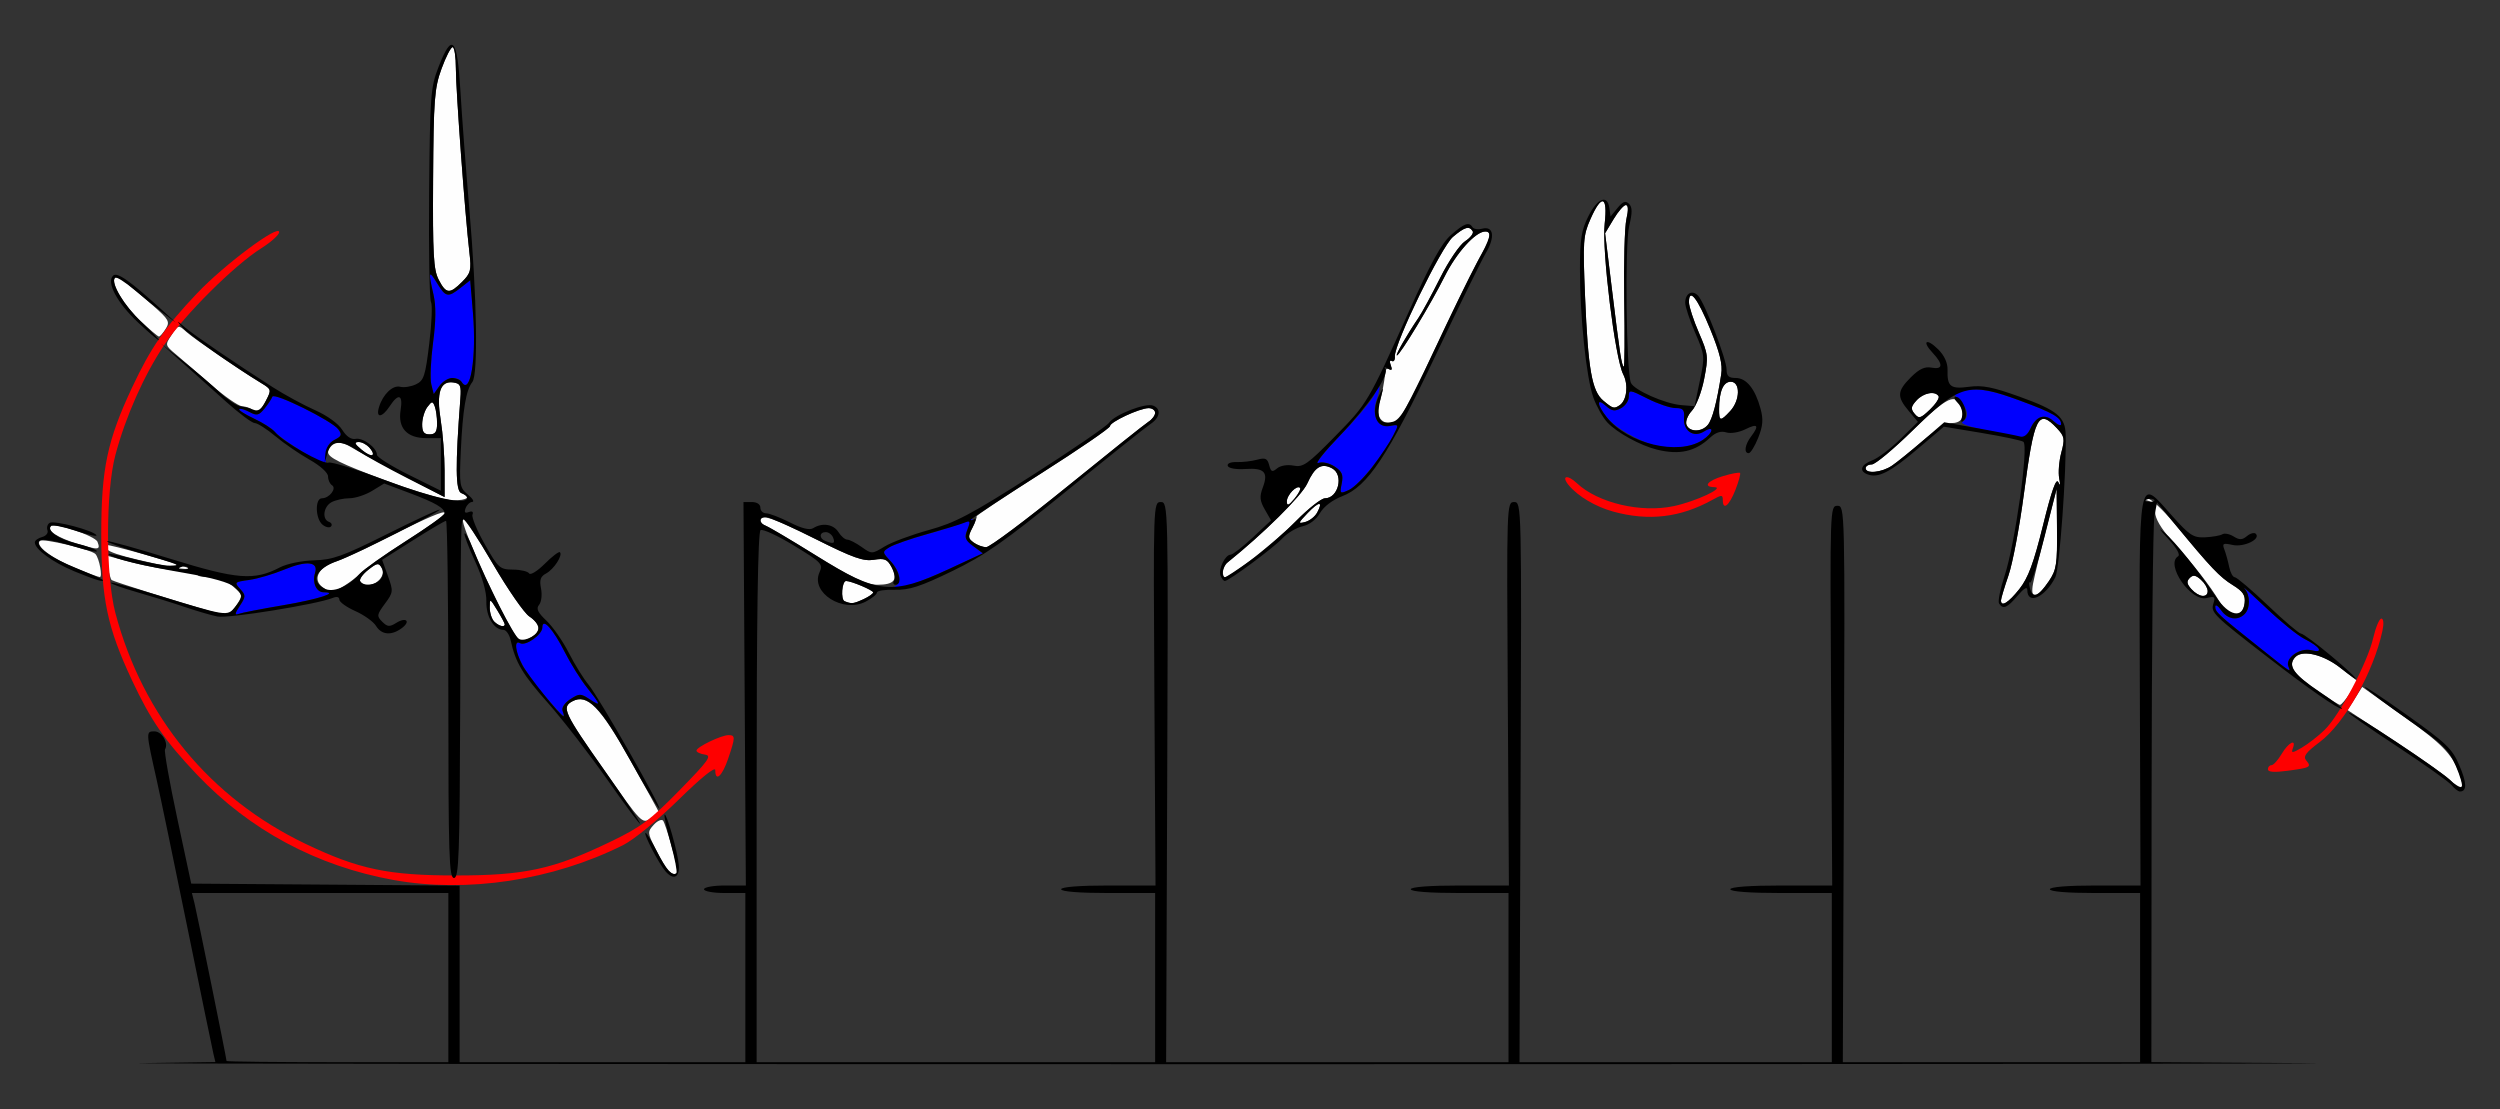 <?xml version="1.0" encoding="UTF-8" standalone="no"?>
<!-- Created with Inkscape (http://www.inkscape.org/) -->

<svg
   xmlns:dc="http://purl.org/dc/elements/1.1/"
   xmlns:cc="http://creativecommons.org/ns#"
   xmlns:rdf="http://www.w3.org/1999/02/22-rdf-syntax-ns#"
   xmlns:svg="http://www.w3.org/2000/svg"
   xmlns="http://www.w3.org/2000/svg"
   xmlns:sodipodi="http://sodipodi.sourceforge.net/DTD/sodipodi-0.dtd"
   xmlns:inkscape="http://www.inkscape.org/namespaces/inkscape"
   version="1.1"
   width="665"
   height="295"
   id="svg2"
   inkscape:version="0.91 r13725"
   sodipodi:docname="ub540502.svg">
  <rect width="100%" height="100%" fill="#333333" stroke="none"/>
  <sodipodi:namedview
     pagecolor="#ffffff"
     bordercolor="#666666"
     borderopacity="1"
     objecttolerance="10"
     gridtolerance="10"
     guidetolerance="10"
     inkscape:pageopacity="0"
     inkscape:pageshadow="2"
     inkscape:window-width="792"
     inkscape:window-height="480"
     id="namedview11"
     showgrid="false"
     inkscape:zoom="0.45864662"
     inkscape:cx="42.516393"
     inkscape:cy="147.5"
     inkscape:window-x="0"
     inkscape:window-y="0"
     inkscape:window-maximized="0"
     inkscape:current-layer="svg2" />
  <defs
     id="defs6" />
  <g
     id="g2987"
     transform="translate(3.263,2.543)">
    <path
       d="m 174.243,228.75 c -0.551,-0.688 -1.987,-3.205 -3.191,-5.595 -2.089,-4.145 -2.11,-4.434 -0.445,-6.274 0.96,-1.061 2.081,-1.58 2.491,-1.155 0.653,0.678 3.901,12.056 3.901,13.668 0,1.056 -1.716,0.654 -2.757,-0.644 z m -16.421,-25.897 c -11.137,-15.904 -11.777,-17.272 -8.817,-18.856 3.924,-2.1 7.462,1.533 15.547,15.965 4.096,7.311 7.447,13.408 7.447,13.55 0,0.142 -1.012,0.911 -2.25,1.709 -2.193,1.414 -2.497,1.098 -11.927,-12.368 z m 491.05,2.466 c -0.755,-0.925 -7.293,-5.575 -14.53,-10.333 l -13.157,-8.651 1.948,-3.077 1.948,-3.077 11.209,7.976 c 10.715,7.625 13.232,10.382 15.149,16.594 0.817,2.648 -0.613,2.964 -2.568,0.568 z m -35.999,-24.326 c -6.199,-4.304 -7.672,-6.622 -5.553,-8.742 2.071,-2.071 7.581,-0.673 12.408,3.147 l 4.1,3.245 -2.013,3.179 c -1.107,1.748 -2.306,3.156 -2.665,3.128 -0.358,-0.028 -3.184,-1.809 -6.278,-3.957 z M 134.5,167.234 c -2.304,-1.694 -15.783,-30.941 -14.598,-31.674 0.407,-0.252 3.987,5.104 7.956,11.9 3.969,6.797 8.324,13.084 9.679,13.972 2.957,1.938 3.166,4.121 0.529,5.532 -2.276,1.218 -2.276,1.218 -3.566,0.269 z M 128.2,162.8 c -0.66,-0.66 -1.198,-2.348 -1.196,-3.75 0.004,-2.492 0.049,-2.476 2,0.724 1.098,1.801 1.996,3.488 1.996,3.75 0,0.892 -1.597,0.479 -2.8,-0.724 z m -75.7,-2.842 c -6.861,-1.916 -25.736,-7.86 -26.093,-8.217 -0.212,-0.212 -0.664,-1.777 -1.004,-3.477 l -0.618,-3.091 7.358,1.945 c 4.047,1.07 9.672,2.044 12.501,2.164 2.829,0.12 4.94,0.556 4.691,0.969 -0.249,0.412 1.124,0.75 3.051,0.75 2.244,0 4.494,0.852 6.259,2.37 2.696,2.319 2.718,2.427 1.033,5 -1.824,2.784 -2.419,2.916 -7.177,1.587 z m 534.61,-2.496 c -2.473,-4.192 -6.78,-9.701 -12.86,-16.451 -2.676,-2.971 -4.25,-5.671 -4.25,-7.291 0,-1.61 -0.655,-2.744 -1.75,-3.03 -1.305,-0.341 -1.361,-0.487 -0.222,-0.573 0.84,-0.064 3.99,2.86 7,6.498 9.92,11.99 12.128,14.32 15.624,16.48 2.74,1.693 3.395,2.685 3.153,4.772 -0.492,4.245 -4.081,4.028 -6.696,-0.404 z m -365.714,-0.075 C 220.316,156.941 220.683,152 221.796,152 c 1.366,0 7.204,2.464 7.204,3.04 0,0.695 -4.656,3.009 -5.797,2.881 -0.387,-0.043 -1.2,-0.284 -1.808,-0.535 z M 529,157.157 c 0,-0.464 0.898,-3.454 1.996,-6.646 1.098,-3.191 2.926,-12.824 4.062,-21.407 2.78,-21.003 3.81,-23.067 8.836,-17.717 2.023,2.154 2.136,2.787 1.146,6.463 -0.603,2.241 -0.853,5.329 -0.553,6.862 0.356,1.826 0.272,2.173 -0.245,1.008 -0.55,-1.241 -1.773,2.204 -4.042,11.39 -2.511,10.163 -3.951,14.051 -6.311,17.03 C 530.995,157.794 529,159.025 529,157.157 Z m 8.533,-4.479 c 0.364,-1.943 1.928,-8.403 3.474,-14.355 l 2.812,-10.823 0.091,10.602 c 0.081,9.431 -0.158,10.969 -2.159,13.923 -3.258,4.809 -5.049,5.086 -4.217,0.653 z m 42.136,1.509 c -1.255,-1.387 -1.366,-2.089 -0.469,-2.986 0.897,-0.897 1.599,-0.787 2.986,0.469 2.13,1.927 2.39,4.331 0.469,4.331 -0.74,0 -2.084,-0.816 -2.986,-1.814 z M 82.569,153.674 c -2.763,-2.02 -1.185,-5.319 3.229,-6.751 C 87.834,146.263 93.1,143.875 97.5,141.617 c 20.351,-10.445 23.356,-10.52 7.134,-0.179 -5.701,3.634 -11.213,7.544 -12.248,8.688 C 90.791,151.888 85.911,155 84.741,155 c -0.197,0 -1.175,-0.597 -2.172,-1.326 z m 9.981,-1.594 c -0.313,-0.506 0.645,-1.874 2.128,-3.041 2.4,-1.888 2.795,-1.946 3.589,-0.528 1.643,2.935 -3.95,6.427 -5.717,3.569 z m 120.891,-7.079 c -7.118,-4.4 -13.278,-8 -13.691,-8 C 199.338,137 199,136.55 199,136 c 0,-1.976 3.217,-0.906 14.909,4.954 9.706,4.865 12.498,5.854 15.265,5.405 2.877,-0.467 3.588,-0.174 4.724,1.95 1.798,3.36 0.73,4.691 -3.766,4.691 -2.942,0 -6.537,-1.723 -16.691,-7.999 z M 16.5,148.427 c -6.223,-2.581 -10.424,-5.837 -9.161,-7.099 0.754,-0.754 13.684,2.306 14.782,3.498 1.028,1.116 1.975,6.177 1.148,6.132 C 22.846,150.934 19.8,149.796 16.5,148.427 Z m 305.5,1.113 c 0,-0.803 0.562,-1.912 1.25,-2.463 9.572,-7.676 19.754,-17.759 21.222,-21.013 2.005,-4.445 3.785,-5.531 6.601,-4.024 3.171,1.697 1.685,7.961 -1.889,7.961 -0.96,0 -4.432,2.729 -7.715,6.065 C 336.167,141.453 324.086,151 322.571,151 322.257,151 322,150.343 322,149.539 Z M 42.5,148.351 c -14.897,-3.103 -18.767,-4.418 -17.304,-5.88 0.328,-0.328 18.018,4.623 21.304,5.963 1.273,0.519 -1.373,0.464 -4,-0.083 z m -25.219,-6.263 c -5.248,-1.597 -8.17,-3.533 -7.038,-4.664 1.038,-1.038 11.819,2.572 12.428,4.161 0.846,2.204 0.352,2.251 -5.39,0.503 z M 255.695,141.75 c -1.493,-1.106 -1.526,-1.558 -0.287,-3.929 0.77,-1.474 1.257,-2.824 1.083,-3 -0.174,-0.176 7.744,-5.447 17.596,-11.713 9.852,-6.266 17.913,-11.8 17.913,-12.299 0,-1.105 7.819,-4.756 10.25,-4.786 0.963,-0.012 1.75,0.545 1.75,1.237 0,0.693 -0.787,1.759 -1.75,2.369 -0.963,0.61 -10.689,8.369 -21.614,17.241 C 269.711,135.741 260.01,143 259.077,143 c -0.932,0 -2.454,-0.562 -3.382,-1.25 z m 88.852,-7.799 c 3.056,-3.19 4.226,-3.264 2.566,-0.161 -0.577,1.078 -2.022,2.215 -3.211,2.526 -1.968,0.515 -1.911,0.303 0.645,-2.365 z m -5.514,-3.078 c -0.035,-1.713 2.658,-4.514 3.516,-3.657 0.275,0.275 -0.395,1.577 -1.491,2.893 -1.541,1.85 -1.999,2.023 -2.025,0.764 z M 98.741,125.037 C 87.27,120.751 84,119.131 84,117.733 c 0,-2.6 2.907,-3.319 5.907,-1.461 1.426,0.884 7.656,4.259 13.843,7.5 l 11.25,5.894 -0.008,-7.083 c -0.004,-3.896 -0.465,-9.904 -1.025,-13.352 -1.192,-7.345 -0.127,-10.537 3.35,-10.042 1.89,0.269 2.141,0.847 1.877,4.311 -1.357,17.78 -1.292,24.525 0.241,25.114 2.715,1.042 1.704,1.932 -2.194,1.932 -2.106,0 -10.241,-2.422 -18.5,-5.508 z M 493,122 c 0,-0.55 0.736,-1 1.635,-1 0.899,0 5.778,-4.063 10.842,-9.029 9.363,-9.182 11.673,-10.224 13.05,-5.887 0.802,2.526 -0.178,3.917 -2.758,3.917 -1.162,0 -4.623,2.163 -7.691,4.806 -3.068,2.643 -6.69,5.568 -8.05,6.5 C 497.319,123.161 493,123.588 493,122 Z M 92.892,117.058 c -1.85,-1.541 -2.023,-1.999 -0.764,-2.025 1.713,-0.035 4.514,2.658 3.657,3.516 -0.275,0.275 -1.577,-0.395 -2.893,-1.491 z M 109.032,110.25 c 0.018,-1.512 0.639,-3.551 1.382,-4.529 1.213,-1.599 1.413,-1.616 1.968,-0.168 0.34,0.886 0.618,2.924 0.618,4.529 0,2.252 -0.457,2.918 -2,2.918 -1.523,0 -1.992,-0.656 -1.968,-2.75 z m 336.31,0.199 c -0.333,-0.867 0.305,-2.52 1.446,-3.75 1.141,-1.23 2.577,-4.954 3.257,-8.45 1.154,-5.932 1.082,-6.56 -1.414,-12.316 C 447.184,82.597 446,78.96 446,77.851 c 0,-4.007 2.285,-1.112 5.672,7.185 2.552,6.253 3.313,9.378 2.912,11.964 -1.161,7.492 -2.361,12.026 -3.569,13.482 -1.635,1.97 -4.912,1.951 -5.673,-0.033 z m -81.839,-2.44 c -0.348,-1.095 -0.358,-2.435 -0.023,-2.977 0.545,-0.882 1.476,-5.529 1.75,-8.738 0.057,-0.663 0.555,-0.927 1.106,-0.586 0.604,0.373 0.741,-0.063 0.345,-1.096 -0.368,-0.958 -0.249,-1.463 0.27,-1.142 0.51,0.315 0.88,-0.224 0.821,-1.198 -0.201,-3.34 12.366,-29.21 15.45,-31.805 3.168,-2.666 4.33,-3 5.251,-1.51 0.325,0.526 -0.58,1.723 -2.011,2.661 -1.45,0.95 -4.397,5.286 -6.656,9.794 C 377.576,75.86 374.986,80.625 374.051,82 c -3.103,4.564 -6.221,10 -5.736,10 0.76,0 9.143,-13.869 12.693,-21 3.124,-6.274 8.155,-11.875 10.742,-11.959 1.835,-0.06 1.524,1.999 -0.9,5.959 -1.178,1.925 -6.37,12.485 -11.537,23.466 -5.167,10.981 -9.938,20.312 -10.604,20.735 -2.178,1.384 -4.563,0.838 -5.207,-1.192 z M 454.014,106.25 c 0.023,-4.711 1.11,-7.25 3.103,-7.25 2.614,0 2.515,4.945 -0.156,7.811 -2.63,2.823 -2.964,2.759 -2.947,-0.561 z m 52.003,1.27 c -1.073,-1.293 -0.989,-1.894 0.5,-3.539 1.843,-2.036 4.96,-2.637 5.888,-1.134 0.288,0.466 -0.741,2.058 -2.286,3.539 -2.498,2.393 -2.953,2.519 -4.102,1.134 z M 63.666,106.333 c -0.367,-0.367 -1.5,-0.729 -2.517,-0.803 -1.018,-0.075 -4.73,-2.652 -8.25,-5.727 -3.52,-3.075 -7.727,-6.705 -9.349,-8.067 -2.928,-2.458 -2.937,-2.496 -1.165,-5.2 1.778,-2.714 1.793,-2.717 3.95,-0.783 2.107,1.889 14.377,10.289 19.925,13.64 2.678,1.618 2.714,1.756 1.224,4.638 -1.529,2.958 -2.549,3.573 -3.818,2.303 z m 359.568,-2.289 c -3.051,-2.545 -4.064,-8.283 -4.865,-27.565 -0.619,-14.9 -0.519,-16.352 1.426,-20.75 2.99,-6.76 4.632,-6.223 3.787,1.239 -0.793,7.005 2.757,35.857 4.928,40.055 1.434,2.772 0.965,6.936 -0.924,8.212 -1.513,1.022 -1.791,0.946 -4.354,-1.191 z M 427.745,91.75 c -0.284,-1.788 -1.312,-9.775 -2.283,-17.75 l -1.767,-14.5 2.251,-3.75 c 1.238,-2.062 2.707,-3.75 3.264,-3.75 0.656,0 0.71,1.319 0.151,3.75 -0.474,2.062 -0.733,11.738 -0.577,21.5 0.156,9.762 0.103,17.75 -0.119,17.75 -0.222,0 -0.636,-1.462 -0.92,-3.25 z M 33.966,82.711 c -6.522,-6.12 -9.716,-14.81 -3.704,-10.075 1.302,1.025 4.501,3.743 7.108,6.039 4.312,3.797 4.623,4.363 3.445,6.25 -0.713,1.141 -1.525,2.068 -1.805,2.058 -0.28,-0.009 -2.55,-1.932 -5.044,-4.272 z M 113.425,71.854 c -1.381,-2.67 -1.605,-6.712 -1.482,-26.75 0.13,-21.225 0.355,-24.184 2.235,-29.354 1.15,-3.163 2.48,-5.75 2.956,-5.75 0.476,0 0.866,2.592 0.866,5.76 0,5.759 2.461,39.137 3.607,48.928 0.545,4.657 0.345,5.45 -1.955,7.75 -3.318,3.318 -4.256,3.23 -6.228,-0.584 z"
       id="path2997"
       style="fill:#fefefe"
       inkscape:connector-curvature="0" />
    <path
       d="M 101.342,231.521 C 80.993,227.828 63.157,218.267 49.191,203.565 40.599,194.519 36.843,189.075 31.867,178.457 25.271,164.382 23.674,156.789 23.674,139.5 c 0,-17.289 1.597,-24.882 8.193,-38.957 4.976,-10.618 8.732,-16.062 17.325,-25.108 7.243,-7.625 21.81,-18.477 21.807,-16.245 -9.84e-4,0.72 -2.138,2.654 -4.75,4.296 C 59.045,68.017 45.806,81.195 40.472,89.146 35.054,97.22 30.138,108.284 27.429,118.5 c -2.604,9.816 -2.604,32.184 0,42 7.315,27.578 25.21,49.291 50.643,61.45 14.07,6.727 21.954,8.381 39.928,8.381 18.309,0 25.904,-1.651 41,-8.912 8.243,-3.965 10.688,-5.784 18.48,-13.745 7.804,-7.974 8.688,-9.217 6.75,-9.495 C 183.003,198.005 182,197.526 182,197.116 182,196.173 188.579,193 190.534,193 c 1.844,0 1.832,0.569 -0.128,6.322 -1.58,4.636 -3.406,6.24 -3.406,2.991 0,-1.045 -3.712,1.952 -9.75,7.87 -5.538,5.429 -11.91,10.64 -14.75,12.063 -18.718,9.38 -41.519,12.838 -61.158,9.274 z M 600,202.094 C 600,201.492 600.425,201 600.943,201 c 0.519,0 1.741,-1.35 2.716,-3 1.837,-3.11 4.005,-4.173 2.96,-1.451 -0.499,1.301 -0.106,1.261 2.456,-0.25 1.678,-0.99 4.384,-3.102 6.014,-4.694 4.001,-3.908 11.403,-17.887 12.897,-24.356 0.667,-2.888 1.653,-5.25 2.192,-5.25 0.581,0 0.698,1.323 0.287,3.25 -2.33,10.93 -10.051,24.627 -16.682,29.594 -3.68,2.756 -4.473,3.826 -3.607,4.869 1.477,1.78 1.183,1.946 -4.926,2.768 -3.564,0.48 -5.25,0.356 -5.25,-0.387 z M 425.828,133.534 c -4.684,-1.29 -9.37,-4.073 -11.809,-7.012 -2.086,-2.513 -0.378,-2.938 2.165,-0.538 5.582,5.267 17.052,7.973 25.816,6.091 5.876,-1.262 13.775,-4.961 10.75,-5.033 -3.135,-0.075 -1.846,-1.697 2.347,-2.953 2.254,-0.675 4.274,-1.051 4.489,-0.836 0.216,0.216 -0.347,2.272 -1.249,4.569 -1.648,4.196 -3.338,5.523 -3.338,2.621 0,-1.401 -0.275,-1.404 -2.75,-0.031 -8.532,4.732 -16.962,5.728 -26.422,3.122 z"
       id="path2993"
       style="fill:#fe0000"
       inkscape:connector-curvature="0" />
    <path
       d="M 141.841,182.741 C 136.967,177.096 134,172.081 134,169.491 c 0,-0.885 0.47,-1.318 1.044,-0.963 1.465,0.905 5.956,-2.241 5.956,-4.173 0,-2.734 2.847,0.402 5.98,6.586 1.549,3.058 4.212,7.309 5.918,9.447 3.754,4.705 3.842,5.143 0.602,3.021 -2.321,-1.521 -2.684,-1.517 -5.078,0.051 -1.515,0.992 -2.353,2.278 -2.031,3.115 0.865,2.254 0.284,1.764 -4.549,-3.834 z M 598,169.891 c -11.315,-9.006 -12,-9.635 -12,-11.037 0,-0.714 0.701,-0.298 1.557,0.924 1.713,2.445 4.383,2.883 6.243,1.023 1.556,-1.556 1.536,-5.007 -0.039,-6.85 -0.682,-0.797 1.906,1.541 5.75,5.196 3.844,3.655 8.423,7.364 10.176,8.243 4.221,2.116 5.314,3.901 1.857,3.033 -2.972,-0.746 -6.964,2.041 -6.11,4.265 0.659,1.718 1.147,2.032 -7.433,-4.796 z M 60.507,158.629 c 1.639,-2.502 1.646,-2.803 0.092,-4.519 -1.585,-1.751 -1.472,-1.864 2.37,-2.379 2.218,-0.298 6.464,-1.549 9.435,-2.78 5.924,-2.455 9.095,-2.103 8.141,0.903 -0.809,2.549 0.332,5.146 2.261,5.146 4.391,0 -1.45,1.872 -10.772,3.453 -5.756,0.976 -11.099,2.018 -11.874,2.316 -1.054,0.404 -0.967,-0.136 0.346,-2.139 z M 234.75,153.426 c 1.954,-0.927 1.473,-3.894 -1.079,-6.647 -2.302,-2.484 -2.306,-2.527 -0.333,-3.759 1.098,-0.685 5.643,-2.25 10.1,-3.476 4.458,-1.226 9.082,-2.753 10.276,-3.392 2.116,-1.132 2.134,-1.092 0.719,1.593 -1.365,2.59 -1.299,2.879 1.11,4.835 l 2.562,2.08 -9.01,4.186 c -4.955,2.302 -10.492,4.408 -12.303,4.68 -1.812,0.271 -2.731,0.227 -2.044,-0.1 z m 118.889,-27.37 c 0.461,-2.303 0.087,-3.191 -1.891,-4.487 -1.448,-0.949 -3.246,-1.335 -4.356,-0.936 -1.04,0.374 1.759,-3.104 6.22,-7.727 4.461,-4.624 8.44,-9.453 8.841,-10.732 0.402,-1.279 0.916,-2.139 1.143,-1.912 0.227,0.227 -0.072,1.804 -0.664,3.504 -1.469,4.213 0.288,7.615 3.606,6.981 2.334,-0.446 2.342,-0.416 0.76,2.644 -2.783,5.382 -9.199,13.242 -11.763,14.41 -2.362,1.076 -2.444,1.001 -1.895,-1.746 z m -277.266,-8.963 c -3.37,-2.138 -6.443,-4.398 -6.829,-5.022 -0.386,-0.624 -2.708,-2.078 -5.161,-3.231 -2.453,-1.153 -4.256,-2.3 -4.007,-2.549 0.249,-0.249 1.474,0.094 2.721,0.761 1.955,1.046 2.509,0.917 4.007,-0.932 0.956,-1.181 1.887,-2.594 2.07,-3.141 0.413,-1.239 15.874,6.413 17.558,8.689 1.033,1.396 0.871,1.848 -1,2.795 -1.501,0.76 -2.219,2.015 -2.193,3.833 0.022,1.487 -0.203,2.7 -0.5,2.695 -0.297,-0.005 -3.297,-1.759 -6.667,-3.897 z M 437.5,116.106 c -4.922,-1.276 -11.17,-4.871 -13.405,-7.713 -2.623,-3.334 -2.739,-5.287 -0.178,-2.968 1.529,1.384 2.338,1.509 4,0.62 1.146,-0.613 2.083,-2.007 2.083,-3.097 0,-1.904 0.195,-1.883 4.967,0.535 2.732,1.384 6.079,2.517 7.438,2.517 2.045,0 2.439,0.45 2.283,2.609 -0.25,3.462 2.53,5.36 5.308,3.625 2.875,-1.796 2.501,0.393 -0.391,2.288 -2.957,1.937 -8.13,2.614 -12.106,1.583 z m 88.5,-3.995 c -5.079,-0.985 -7.997,-1.966 -7.25,-2.439 1.803,-1.14 1.538,-3.384 -0.658,-5.58 -1.877,-1.877 -1.873,-1.917 0.25,-2.486 4.152,-1.114 7.586,-0.582 15.8,2.447 8.584,3.165 10.857,4.468 10.857,6.225 0,0.568 -0.883,0.233 -1.963,-0.744 -2.385,-2.159 -4.664,-1.447 -6.206,1.938 -0.634,1.39 -1.417,2.474 -1.741,2.408 -0.324,-0.066 -4.414,-0.862 -9.089,-1.769 z M 111.456,99.682 c -0.36,-1.433 -0.148,-6.407 0.47,-11.054 0.773,-5.81 0.812,-9.803 0.123,-12.788 -1.439,-6.242 -1.287,-6.742 0.939,-3.09 2.319,3.804 2.893,3.917 6.286,1.248 l 2.545,-2.002 0.715,8.582 c 0.994,11.935 -0.668,22.252 -2.981,18.509 -1.113,-1.801 -4.343,-1.227 -5.942,1.057 l -1.502,2.144 -0.654,-2.606 z"
       id="path2991"
       style="fill:#0000fe"
       inkscape:connector-curvature="0" />
    <path
       d="m 34.264,280.251 19.764,-0.294 -0.529,-2.229 C 53.208,276.503 50.078,261.325 46.544,244 43.01,226.675 39.36,209.125 38.434,205 c -2.91,-12.958 -2.912,-13 -0.615,-13 1.992,0 3.834,3.134 2.813,4.786 -0.273,0.442 1.183,8.659 3.236,18.259 L 47.601,232.5 83.3,232.763 119,233.025 l 0,23.487 0,23.487 38,0 38,0 0,-22.5 0,-22.5 -5.5,0 c -3.025,0 -5.5,-0.45 -5.5,-1 0,-0.55 2.505,-1 5.566,-1 l 5.566,0 -0.316,-51 -0.316,-51 2.25,4.4e-4 c 1.333,2.6e-4 2.25,0.612 2.25,1.5 0,0.825 0.69,1.5 1.533,1.5 0.843,0 3.685,1.09 6.315,2.423 3.223,1.633 5.25,2.127 6.217,1.515 2.403,-1.52 5.385,-1.048 6.703,1.061 0.687,1.1 1.738,2 2.336,2 0.598,0 2.316,0.875 3.818,1.945 2.713,1.932 2.753,1.931 6.149,-0.134 1.88,-1.143 7.155,-3.107 11.721,-4.363 7.051,-1.94 11.198,-4.133 27.505,-14.541 10.561,-6.741 19.764,-13.04 20.45,-13.998 1.573,-2.195 9.667,-5.347 11.714,-4.561 2.226,0.854 1.887,3.192 -0.712,4.911 -1.238,0.819 -11.25,8.813 -22.25,17.766 -16.671,13.568 -21.748,17.124 -30.5,21.364 -8.481,4.109 -11.413,5.06 -15.25,4.948 -2.612,-0.076 -4.75,0.255 -4.75,0.737 0,0.481 -1.352,1.574 -3.004,2.429 -6.021,3.113 -14.726,-2.411 -12.275,-7.789 1.003,-2.202 0.591,-2.636 -6.773,-7.121 -4.313,-2.627 -8.316,-4.483 -8.895,-4.125 C 198.332,138.913 198,161.316 198,209.559 L 198,280 l 53,0 53,0 0,-22.5 0,-22.5 -12.5,0 c -7.667,0 -12.5,-0.387 -12.5,-1 0,-0.614 4.85,-1 12.551,-1 l 12.551,0 -0.301,-51 c -0.297,-50.434 -0.279,-51 1.699,-51 1.985,1.7e-4 1.998,0.571 1.714,74.5 L 306.927,280 l 45.536,0 45.536,0 0,-22.5 0,-22.5 -13,0 c -8,0 -13,-0.385 -13,-1 0,-0.616 5.017,-1 13.051,-1 l 13.051,0 -0.301,-51 c -0.297,-50.434 -0.279,-51 1.699,-51 1.985,1.7e-4 1.998,0.571 1.714,74.5 L 400.927,280 l 41.536,0 41.536,0 0,-22.5 0,-22.5 -13.5,0 c -8.333,0 -13.5,-0.383 -13.5,-1 0,-0.617 5.184,-1 13.551,-1 l 13.551,0 -0.301,-50.5 c -0.298,-49.934 -0.279,-50.5 1.699,-50.5 1.985,1.8e-4 1.998,0.571 1.713,74 L 486.927,280 l 39.537,0 39.537,0 0,-22.5 0,-22.5 -12,0 c -7.333,0 -12,-0.389 -12,-1 0,-0.611 4.685,-1 12.056,-1 l 12.056,0 -0.177,-51.223 c -0.206,-59.647 -0.604,-57.419 8.453,-47.254 4.781,5.366 5.754,6.005 8.912,5.856 1.95,-0.092 4.012,-0.455 4.582,-0.807 0.57,-0.352 1.918,-0.089 2.995,0.584 1.564,0.977 2.284,0.955 3.565,-0.109 0.883,-0.733 1.931,-1.006 2.33,-0.608 1.423,1.423 -3.153,3.636 -6.153,2.977 -2.555,-0.561 -2.83,-0.408 -2.199,1.221 0.396,1.024 0.97,3.1 1.275,4.612 0.305,1.512 0.977,2.75 1.493,2.75 0.516,0 4.481,3.375 8.812,7.5 4.33,4.125 8.297,7.5 8.814,7.5 0.517,0 4.165,2.7 8.105,6 7.292,6.108 8.993,8.404 2.273,3.07 -4.471,-3.549 -10.269,-4.886 -12.023,-2.773 -1.936,2.332 -0.33,4.553 6.704,9.271 3.633,2.437 6.242,4.432 5.797,4.432 -1.18,0 -8.832,-5.324 -19.669,-13.687 -14.525,-11.208 -15.257,-11.93 -14.501,-14.311 0.575,-1.811 0.343,-2.001 -1.785,-1.467 -4.198,1.054 -11.078,-8.957 -7.624,-11.092 0.68,-0.42 -0.357,-2.227 -2.75,-4.795 -2.211,-2.372 -2.621,-3.066 -0.968,-1.635 3.029,2.621 9.245,10.369 13.908,17.333 3.35,5.004 7.034,5.747 7.524,1.519 0.242,-2.087 -0.413,-3.078 -3.153,-4.772 -3.462,-2.139 -5.802,-4.6 -15.152,-15.932 l -5,-6.06 -0.692,3.699 c -0.381,2.034 -0.718,35.531 -0.75,74.438 l -0.058,70.739 41.25,0.273 c 22.688,0.15 -102.075,0.277 -277.25,0.283 -175.175,0.006 -309.606,-0.121 -298.736,-0.283 z M 116,257.5 l 0,-22.5 -34.108,0 -34.108,0 0.693,2.75 C 49.15,240.427 57,279.04 57,279.679 57,279.856 70.275,280 86.5,280 l 29.5,0 0,-22.5 z m 489.433,-82.813 c -0.854,-2.225 3.138,-5.011 6.11,-4.265 3.457,0.868 2.364,-0.917 -1.857,-3.033 -1.753,-0.878 -6.332,-4.588 -10.176,-8.243 -3.844,-3.655 -6.432,-5.993 -5.75,-5.196 1.575,1.843 1.595,5.294 0.039,6.85 -1.86,1.86 -4.531,1.423 -6.243,-1.023 -0.856,-1.222 -1.557,-1.638 -1.557,-0.924 0,1.402 0.685,2.032 12,11.037 8.58,6.829 8.092,6.514 7.433,4.796 z M 226.453,156.839 C 227.854,156.201 229,155.392 229,155.04 229,154.464 223.161,152 221.796,152 c -1.113,0 -1.48,4.941 -0.4,5.386 1.789,0.738 2.377,0.675 5.058,-0.547 z M 584,154.655 c 0,-0.74 -0.816,-2.084 -1.814,-2.986 -1.387,-1.255 -2.089,-1.366 -2.986,-0.469 -0.897,0.897 -0.787,1.599 0.469,2.986 1.927,2.13 4.331,2.39 4.331,0.469 z m -334.858,-5.829 9.055,-4.207 -2.554,-1.861 c -2.183,-1.59 -2.412,-2.233 -1.58,-4.423 0.853,-2.243 0.753,-2.472 -0.794,-1.833 -0.973,0.401 -5.406,1.752 -9.852,3.001 -4.446,1.249 -8.981,2.832 -10.079,3.518 -1.973,1.232 -1.969,1.275 0.333,3.759 2.4,2.59 3.141,6.221 1.27,6.221 -0.582,0 -0.754,-0.493 -0.382,-1.095 0.372,-0.602 0.075,-2.22 -0.661,-3.595 -1.137,-2.124 -1.847,-2.417 -4.724,-1.95 -2.767,0.449 -5.559,-0.54 -15.265,-5.405 C 207.376,137.679 201.349,135 200.515,135 c -2.026,0 -1.934,1.625 0.137,2.42 0.909,0.349 6.84,3.873 13.182,7.831 16.368,10.217 20.18,10.603 35.308,3.574 z m 31.494,-21.956 c 10.925,-8.872 20.651,-16.63 21.614,-17.241 0.963,-0.61 1.75,-1.677 1.75,-2.369 0,-0.693 -0.787,-1.25 -1.75,-1.237 -2.429,0.03 -10.25,3.681 -10.25,4.785 0,0.497 -8.325,6.203 -18.5,12.68 -10.175,6.476 -18.5,11.968 -18.5,12.203 0,0.235 0.431,0.162 0.958,-0.164 0.527,-0.326 0.304,0.66 -0.496,2.191 -1.303,2.495 -1.279,2.912 0.233,4.033 0.928,0.688 2.45,1.25 3.382,1.25 0.932,0 10.634,-7.259 21.559,-16.131 z M 218.362,140.5 c -0.317,-0.825 -1.202,-1.5 -1.969,-1.5 -1.732,0 -1.833,1.656 -0.143,2.338 2.208,0.891 2.7,0.696 2.112,-0.838 z m 351.368,-10.104 c -0.332,-0.332 -1.195,-0.368 -1.917,-0.079 -0.798,0.319 -0.561,0.556 0.604,0.604 1.054,0.043 1.645,-0.193 1.312,-0.525 z M 116,183.5 c 0,-26.125 -0.277,-47.5 -0.615,-47.5 -0.338,0 -4.302,2.333 -8.809,5.185 l -8.195,5.185 1.534,4.266 c 1.477,4.107 1.447,4.383 -0.799,7.421 -2.153,2.912 -2.208,3.28 -0.708,4.78 1.371,1.371 1.949,1.422 3.706,0.325 2.704,-1.689 3.979,-0.434 1.444,1.421 -2.738,2.002 -5.33,1.761 -6.799,-0.633 C 96.066,162.82 93.588,161.045 91.25,160.005 88.912,158.964 87,157.589 87,156.949 c 0,-0.715 -0.675,-0.886 -1.75,-0.446 -4.15,1.702 -27.86,5.525 -30.685,4.947 C 52.879,161.106 49.025,159.981 46,158.951 c -3.025,-1.031 -8.806,-2.823 -12.846,-3.983 -4.04,-1.16 -7.168,-2.287 -6.951,-2.504 0.217,-0.217 5.548,1.188 11.846,3.123 19.059,5.855 19.162,5.871 21.194,3.363 2.216,-2.737 2.199,-3.239 -0.183,-5.395 -1.21,-1.095 -6.007,-2.455 -12.75,-3.614 -12.03,-2.068 -19.369,-3.844 -20.676,-5.004 -0.476,-0.423 2.418,0.093 6.432,1.147 4.014,1.054 8.454,1.881 9.866,1.837 3.014,-0.093 3.117,-0.05 -8.264,-3.452 -4.857,-1.452 -8.647,-2.824 -8.422,-3.049 0.225,-0.225 7.799,1.881 16.831,4.68 17.751,5.502 22.272,5.856 29.118,2.281 1.853,-0.968 5.834,-1.791 9.067,-1.875 4.949,-0.129 7.651,-1.093 19.136,-6.829 7.355,-3.673 13.762,-6.671 14.237,-6.663 1.311,0.023 -22.561,12.047 -27.091,13.645 -5.741,2.026 -7.334,5.312 -3.554,7.335 2.29,1.226 6.266,-0.412 9.396,-3.87 1.035,-1.144 6.546,-5.053 12.248,-8.688 5.701,-3.634 10.366,-6.965 10.366,-7.401 0,-1.428 -2.397,-2.828 -9.281,-5.419 l -6.781,-2.552 -3.219,1.963 c -1.771,1.08 -4.486,1.965 -6.035,1.967 -1.549,0.002 -3.686,0.47 -4.75,1.039 -2.165,1.159 -2.608,4.557 -0.684,5.245 0.688,0.246 0.923,0.797 0.524,1.226 -0.399,0.429 -1.412,0.21 -2.25,-0.486 C 80.593,135.417 80.48,130 82.378,130 c 1.967,0 4.004,-2.646 2.671,-3.47 -0.577,-0.356 -1.049,-1.409 -1.05,-2.339 -5.91e-4,-0.984 -2.059,-2.847 -4.922,-4.455 -2.706,-1.52 -6.799,-4.333 -9.094,-6.25 C 67.689,111.569 65.224,110 64.506,110 63.789,110 60.321,107.412 56.801,104.25 53.28,101.088 47.947,96.314 44.95,93.642 L 39.5,88.784 l 6,4.781 c 3.3,2.63 7.679,6.361 9.731,8.292 2.052,1.931 4.527,3.595 5.5,3.697 0.973,0.103 2.526,0.506 3.452,0.897 1.239,0.523 2.099,-0.095 3.26,-2.341 1.542,-2.982 1.515,-3.089 -1.182,-4.732 -7.712,-4.696 -19.509,-13.014 -21.027,-14.826 -1.673,-1.997 -1.652,-1.996 0.774,0.044 2.567,2.158 13.111,9.339 23.25,15.833 3.166,2.028 8.233,4.782 11.26,6.121 3.226,1.427 6.223,3.588 7.243,5.225 1.11,1.781 2.401,2.657 3.565,2.421 C 93.278,113.798 97,116.577 97,118.432 c 0,0.617 3.825,3.019 8.5,5.338 l 8.5,4.216 0,-6.993 0,-6.993 -3.845,0 c -5.173,0 -7.631,-2.682 -6.852,-7.477 0.669,-4.122 -0.576,-4.561 -2.895,-1.023 -2.039,3.112 -3.776,3.264 -2.857,0.25 1.043,-3.424 3.664,-5.927 5.659,-5.405 0.984,0.257 2.856,-0.036 4.16,-0.652 2.117,-0.999 2.499,-2.169 3.558,-10.909 0.653,-5.384 0.856,-10.324 0.452,-10.977 -0.404,-0.653 -0.625,-13.682 -0.492,-28.953 0.227,-26.067 0.379,-28.119 2.487,-33.56 3.619,-9.343 5.004,-7.868 5.824,6.205 0.385,6.6 1.454,20.775 2.376,31.5 2.029,23.607 2.385,44.098 0.8,46.088 -1.677,2.107 -2.549,7.3 -3.056,18.197 -0.431,9.286 -0.336,9.884 1.863,11.717 1.274,1.062 1.803,1.946 1.174,1.965 -0.629,0.018 -1.421,0.758 -1.761,1.645 -0.436,1.135 -0.187,1.446 0.842,1.051 0.906,-0.348 1.277,-0.083 0.978,0.697 -0.265,0.692 1.22,4.255 3.301,7.919 3.585,6.312 3.977,6.664 7.474,6.692 2.03,0.016 3.965,0.473 4.299,1.014 0.335,0.541 2.206,-0.614 4.159,-2.567 1.953,-1.953 3.767,-3.334 4.032,-3.07 0.813,0.813 -1.616,4.547 -3.675,5.649 -1.511,0.809 -1.814,1.711 -1.353,4.02 0.328,1.638 0.098,3.578 -0.511,4.311 -0.849,1.023 -0.391,2.012 1.97,4.252 1.692,1.606 4.356,5.44 5.921,8.521 1.565,3.081 3.935,6.906 5.268,8.5 2.725,3.259 20.106,33.769 18.766,32.941 -0.473,-0.293 -4.045,-6.28 -7.937,-13.305 -7.669,-13.843 -11.169,-17.357 -15.16,-15.221 -2.93,1.568 -2.21,3.107 8.616,18.427 C 162.764,209.77 167,216.11 167,216.532 c 0,0.422 -3.908,-4.812 -8.685,-11.632 C 153.538,198.08 146.436,188.9 142.532,184.5 c -6.824,-7.692 -8.669,-10.791 -9.97,-16.75 -0.33,-1.512 -1.197,-2.75 -1.926,-2.75 -2.511,0 -4.638,-3.559 -4.528,-7.578 0.067,-2.477 -1.06,-6.448 -3.059,-10.78 -1.741,-3.772 -2.971,-7.053 -2.732,-7.291 0.239,-0.239 1.203,1.498 2.144,3.858 3.626,9.098 11.101,23.768 12.362,24.264 1.816,0.714 5.178,-1.224 5.178,-2.985 0,-0.793 -1.108,-2.168 -2.463,-3.056 -1.355,-0.888 -5.717,-7.186 -9.693,-13.996 -3.977,-6.81 -7.475,-12.138 -7.774,-11.839 -0.787,0.787 -0.752,-1.098 -0.917,49.153 -0.133,40.377 -0.343,46.25 -1.652,46.25 -1.312,0 -1.5,-5.944 -1.5,-47.5 z m 30.39,3.074 c -0.321,-0.837 0.517,-2.123 2.031,-3.115 2.394,-1.569 2.757,-1.572 5.078,-0.051 3.239,2.123 3.152,1.684 -0.602,-3.021 -1.706,-2.138 -4.369,-6.389 -5.918,-9.447 C 143.847,164.756 141,161.621 141,164.355 c 0,1.932 -4.491,5.078 -5.956,4.173 -1.582,-0.977 -1.25,2.174 0.606,5.763 C 137.074,177.043 145.872,188 146.659,188 c 0.153,0 0.032,-0.641 -0.269,-1.426 z M 131,163.524 c 0,-0.262 -0.898,-1.949 -1.996,-3.75 -1.951,-3.2 -1.996,-3.217 -2,-0.724 -0.002,1.403 0.536,3.09 1.196,3.75 1.203,1.203 2.8,1.616 2.8,0.724 z M 72.035,158.453 C 81.357,156.872 87.198,155 82.807,155 c -1.929,0 -3.07,-2.597 -2.261,-5.146 0.954,-3.007 -2.217,-3.359 -8.141,-0.903 -2.971,1.231 -7.217,2.482 -9.435,2.78 -3.842,0.515 -3.955,0.628 -2.37,2.379 1.553,1.716 1.547,2.017 -0.092,4.519 -1.313,2.004 -1.4,2.544 -0.346,2.139 0.775,-0.298 6.119,-1.34 11.874,-2.316 z m 25.921,-6.901 c 0.765,-0.921 0.877,-2.027 0.31,-3.041 -0.794,-1.418 -1.189,-1.36 -3.589,0.528 -1.483,1.167 -2.441,2.535 -2.128,3.041 0.869,1.406 4.06,1.095 5.407,-0.528 z m -51.227,-3.157 c -0.332,-0.332 -1.195,-0.368 -1.917,-0.079 -0.798,0.319 -0.561,0.556 0.604,0.604 1.054,0.043 1.645,-0.193 1.312,-0.525 z M 121,129.88 c 0,-0.366 -0.704,-0.936 -1.564,-1.266 -1.533,-0.588 -1.598,-7.333 -0.241,-25.114 0.264,-3.463 0.013,-4.042 -1.877,-4.311 -3.477,-0.495 -4.542,2.697 -3.35,10.042 0.56,3.448 1.021,9.463 1.025,13.367 l 0.008,7.098 -9.75,-4.962 c -5.362,-2.729 -11.406,-6.075 -13.429,-7.435 -4.37,-2.937 -6.958,-2.708 -7.978,0.706 l -0.745,2.495 0.202,-2.475 c 0.116,-1.427 1.147,-2.944 2.434,-3.583 1.871,-0.929 2.033,-1.377 1,-2.774 -1.684,-2.277 -17.145,-9.928 -17.558,-8.689 -0.182,0.547 -1.114,1.961 -2.07,3.141 -1.498,1.849 -2.052,1.978 -4.007,0.932 -1.248,-0.668 -2.472,-1.01 -2.721,-0.761 -0.249,0.249 1.502,1.372 3.892,2.495 2.39,1.123 4.938,2.758 5.664,3.632 2.168,2.613 12.753,8.639 14.213,8.092 0.745,-0.279 7.632,1.865 15.304,4.764 C 111.823,129.95 121,131.911 121,129.88 Z M 95.02,116.524 c -0.696,-0.838 -1.997,-1.509 -2.893,-1.491 -1.259,0.026 -1.086,0.484 0.764,2.025 2.655,2.211 4.105,1.847 2.128,-0.534 z M 113,110.082 c 0,-1.605 -0.278,-3.643 -0.618,-4.529 -0.555,-1.448 -0.755,-1.43 -1.968,0.168 -0.742,0.979 -1.364,3.017 -1.382,4.529 -0.024,2.094 0.445,2.75 1.968,2.75 1.543,0 2,-0.667 2,-2.918 z M 116.998,98 c 1.036,0 2.187,0.489 2.556,1.087 2.314,3.744 3.975,-6.574 2.981,-18.509 l -0.715,-8.582 -2.545,2.002 c -3.393,2.669 -3.967,2.555 -6.286,-1.248 -2.227,-3.652 -2.379,-3.152 -0.939,3.09 0.688,2.985 0.65,6.977 -0.123,12.788 -0.618,4.646 -0.83,9.62 -0.47,11.054 l 0.654,2.606 1.502,-2.144 C 114.438,98.965 115.961,98 116.998,98 Z m 2.655,-25.562 c 2.3,-2.3 2.5,-3.093 1.955,-7.75 C 120.461,54.896 118,21.519 118,15.76 118,12.592 117.61,10 117.134,10 c -0.476,0 -1.807,2.587 -2.956,5.75 -1.88,5.17 -2.105,8.13 -2.235,29.354 -0.123,20.038 0.101,24.08 1.482,26.75 1.972,3.813 2.911,3.901 6.228,0.584 z m 54.141,156.836 C 171.98,227.212 167.719,219 168.463,219 c 0.277,0 1.627,2.218 3.001,4.929 2.465,4.864 4.177,6.763 5.186,5.754 0.284,-0.284 -0.387,-3.813 -1.492,-7.841 -1.105,-4.029 -1.844,-7.49 -1.642,-7.691 0.525,-0.525 3.554,10.216 3.788,13.43 0.24,3.296 -1.404,4.089 -3.51,1.694 z M 648.872,206.318 c -0.755,-0.925 -7.408,-5.65 -14.784,-10.5 C 626.712,190.968 621.032,187 621.466,187 c 1.254,0 23.745,14.937 26.773,17.781 1.507,1.415 3.001,2.312 3.32,1.993 0.319,-0.319 -0.38,-2.812 -1.554,-5.54 -1.871,-4.348 -3.416,-5.853 -12.545,-12.215 -5.726,-3.99 -10.948,-7.902 -11.604,-8.692 -0.656,-0.79 4.231,2.42 10.859,7.133 10.745,7.641 12.285,9.113 14.208,13.584 2.019,4.693 2.064,6.955 0.139,6.955 -0.45,0 -1.436,-0.757 -2.191,-1.682 z M 528.485,157.976 c -0.348,-0.563 0.299,-3.826 1.438,-7.25 2.811,-8.451 6.515,-34.837 5.021,-35.761 -0.611,-0.378 -5.617,-1.435 -11.124,-2.35 l -10.013,-1.663 -7.154,6.067 c -7.181,6.09 -10.361,7.69 -13.152,6.619 -2.34,-0.898 -1.774,-2.587 1.248,-3.721 1.512,-0.568 4.865,-3.105 7.451,-5.639 l 4.701,-4.607 -2.451,-2.913 c -3.187,-3.788 -3.091,-5.273 0.582,-8.946 2.215,-2.215 3.699,-2.906 5.5,-2.562 3.045,0.582 3.155,-0.889 0.296,-3.933 -3.009,-3.203 -1.632,-4.03 1.498,-0.9 1.612,1.612 2.51,3.591 2.458,5.416 -0.127,4.461 0.793,5.184 5.731,4.508 3.512,-0.481 6.286,0.062 13.391,2.624 10.091,3.639 12.185,5.372 12.301,10.183 0.237,9.777 -1.641,35.655 -2.746,37.853 -2.694,5.356 -7.463,7.505 -7.463,3.362 0,-0.955 -0.959,-0.378 -2.589,1.559 -2.733,3.248 -3.889,3.73 -4.926,2.053 z m 5.404,-3.836 c 2.359,-2.978 3.8,-6.867 6.311,-17.03 2.269,-9.186 3.492,-12.632 4.042,-11.39 0.517,1.166 0.601,0.818 0.245,-1.008 -0.299,-1.533 -0.05,-4.621 0.553,-6.862 0.99,-3.676 0.877,-4.309 -1.146,-6.463 -5.027,-5.351 -6.056,-3.287 -8.836,17.717 -1.136,8.582 -2.964,18.215 -4.062,21.407 -1.098,3.191 -1.996,6.182 -1.996,6.646 0,1.868 1.995,0.637 4.889,-3.016 z m 7.861,-2.115 c 2.004,-2.958 2.238,-4.478 2.144,-13.923 L 543.787,127.5 l -3.211,12.765 c -1.766,7.021 -3.488,12.489 -3.826,12.151 -0.338,-0.338 -0.362,0.349 -0.055,1.526 0.727,2.78 2.268,2.196 5.055,-1.917 z m -41.723,-30.719 c 1.36,-0.932 5.04,-3.907 8.179,-6.612 l 5.706,-4.918 9.294,1.667 c 5.112,0.917 10.006,1.874 10.877,2.126 0.993,0.288 2.015,-0.488 2.741,-2.083 1.549,-3.399 3.824,-4.114 6.213,-1.953 1.08,0.977 1.963,1.312 1.963,0.744 0,-1.756 -2.273,-3.06 -10.857,-6.225 -13.761,-5.074 -16.056,-4.434 -28.758,8.014 -5.013,4.913 -9.851,8.933 -10.75,8.933 -0.899,0 -1.635,0.45 -1.635,1 0,1.588 4.319,1.161 7.027,-0.694 z m 18.606,-13.013 c 0.296,-1.131 -0.193,-2.709 -1.127,-3.644 -0.907,-0.907 -1.157,-1.649 -0.556,-1.649 1.801,0 3.594,4.856 2.279,6.171 -0.823,0.823 -0.979,0.591 -0.595,-0.878 z m -6.228,-5.446 c -0.929,-1.502 -4.046,-0.902 -5.888,1.134 -1.489,1.645 -1.574,2.245 -0.5,3.539 1.149,1.385 1.605,1.259 4.102,-1.134 1.545,-1.481 2.574,-3.073 2.286,-3.539 z M 16.552,149.446 C 10.738,147.033 6,143.569 6,141.732 c 0,-0.506 0.869,-1.147 1.931,-1.424 1.066,-0.279 1.707,-1.087 1.432,-1.805 -0.274,-0.715 -0.012,-1.601 0.582,-1.969 1.196,-0.739 11.665,2.026 12.444,3.287 0.27,0.437 -2.191,-0.085 -5.469,-1.16 -3.278,-1.075 -6.24,-1.674 -6.583,-1.332 -1.288,1.288 1.936,3.537 6.715,4.683 2.724,0.654 5.178,1.552 5.453,1.997 0.275,0.445 -2.314,-0.047 -5.753,-1.093 C 9.96,140.851 7,140.526 7,141.845 c 0,1.673 3.777,4.204 10.08,6.756 3.531,1.43 6.608,2.779 6.837,2.999 1.011,0.971 -1.864,0.13 -7.364,-2.153 z m 304.839,1.132 C 320.748,148.902 322.628,145 324.078,145 c 0.554,0 3.202,-2.052 5.883,-4.561 l 4.876,-4.561 -1.657,-2.888 c -1.339,-2.333 -1.444,-3.454 -0.545,-5.835 1.545,-4.094 0.44,-5.279 -4.609,-4.943 -2.5,0.167 -4.476,-0.178 -4.704,-0.821 -0.232,-0.652 0.754,-1.073 2.392,-1.021 1.532,0.048 3.972,-0.237 5.422,-0.632 2.176,-0.593 2.734,-0.343 3.199,1.436 0.476,1.821 0.804,1.955 2.117,0.866 0.902,-0.749 2.738,-1.052 4.381,-0.723 2.513,0.503 3.725,-0.348 10.866,-7.625 8.878,-9.047 8.823,-8.955 19.845,-33.475 5.758,-12.809 8.644,-18.052 11.147,-20.25 3.539,-3.107 4.819,-3.566 5.75,-2.06 0.308,0.498 1.454,0.672 2.547,0.387 3.055,-0.799 3.516,2.187 0.997,6.449 -1.222,2.067 -7.262,14.373 -13.421,27.347 -12.685,26.719 -18.039,34.782 -24.814,37.369 -2.579,0.985 -4.911,2.756 -5.902,4.483 -0.99,1.726 -2.817,3.113 -4.618,3.509 -1.639,0.36 -4.049,1.795 -5.355,3.189 C 335.432,143.245 323.615,152 322.539,152 c -0.331,0 -0.848,-0.64 -1.148,-1.422 z m 7.929,-4.013 c 3.399,-2.439 8.865,-7.164 12.148,-10.5 3.283,-3.336 6.754,-6.065 7.715,-6.065 3.574,0 5.06,-6.264 1.889,-7.961 -2.816,-1.507 -4.596,-0.421 -6.601,4.024 -1.468,3.254 -11.65,13.337 -21.222,21.013 -1.25,1.003 -1.756,3.924 -0.679,3.924 0.314,0 3.351,-1.996 6.75,-4.435 z m 17.792,-12.776 c 1.66,-3.102 0.491,-3.029 -2.566,0.161 -2.556,2.668 -2.614,2.879 -0.645,2.365 1.189,-0.311 2.634,-1.448 3.211,-2.526 z m -4.564,-6.574 c -0.858,-0.858 -3.551,1.944 -3.516,3.657 0.026,1.259 0.484,1.086 2.025,-0.764 1.095,-1.315 1.766,-2.617 1.491,-2.893 z m 19.3,-5.633 c 2.116,-2.802 4.567,-6.488 5.447,-8.19 1.589,-3.072 1.582,-3.092 -0.819,-2.633 -3.635,0.695 -5.166,-3.245 -3.041,-7.827 0.876,-1.888 1.359,-2.603 1.073,-1.59 -1.989,7.064 -1.256,9.312 2.711,8.316 2.012,-0.505 3.878,-3.705 10.718,-18.385 4.555,-9.776 9.807,-20.547 11.671,-23.936 3.651,-6.638 4.095,-8.36 2.139,-8.297 -2.587,0.084 -7.618,5.685 -10.742,11.959 -3.551,7.131 -11.934,21 -12.693,21 -0.485,0 2.633,-5.436 5.736,-10 0.935,-1.375 3.524,-6.14 5.755,-10.589 2.26,-4.508 5.207,-8.844 6.656,-9.794 1.431,-0.937 2.336,-2.135 2.011,-2.661 -0.921,-1.489 -2.083,-1.155 -5.251,1.51 -3.084,2.595 -15.651,28.465 -15.45,31.805 0.059,0.974 -0.311,1.514 -0.821,1.198 -0.518,-0.32 -0.637,0.184 -0.27,1.142 0.495,1.289 0.305,1.511 -0.761,0.892 -0.781,-0.453 -1.098,-0.468 -0.705,-0.032 1.309,1.45 -4.429,9.933 -12.118,17.916 -4.178,4.338 -6.746,7.591 -5.706,7.227 1.091,-0.381 2.933,0.022 4.356,0.955 1.978,1.296 2.352,2.183 1.891,4.487 -0.549,2.747 -0.467,2.822 1.895,1.746 1.358,-0.619 4.2,-3.418 6.316,-6.22 z M 437.5,117.062 c -4.388,-1.073 -10.675,-4.518 -13.216,-7.243 -1.219,-1.307 -2.891,-4.289 -3.716,-6.626 C 418.684,97.852 417,81.767 417,69.106 c 0,-8.052 0.379,-10.433 2.25,-14.144 2.428,-4.814 5.054,-5.846 5.572,-2.19 l 0.322,2.271 1.857,-2.271 c 1.422,-1.74 2.135,-1.998 3.047,-1.102 0.913,0.897 0.921,2.294 0.032,6 -1.145,4.779 -0.773,38.364 0.461,41.579 0.741,1.93 9.056,5.622 13.451,5.973 l 3.493,0.279 1.401,-6.72 c 1.369,-6.565 1.34,-6.859 -1.243,-12.816 C 446.19,82.612 445,79.024 445,77.993 c 0,-2.523 1.899,-3.549 3.448,-1.861 1.792,1.952 7.564,16.936 7.557,19.618 -0.004,1.721 0.569,2.25 2.438,2.25 2.836,0 5.172,2.895 6.601,8.18 0.773,2.859 0.632,4.589 -0.633,7.75 -0.896,2.238 -2.03,4.07 -2.52,4.07 -1.34,0 -1.015,-2.252 0.64,-4.441 2.242,-2.964 1.77,-3.556 -1.525,-1.913 -1.682,0.839 -3.909,1.202 -5.085,0.829 -1.409,-0.447 -2.799,-0.002 -4.257,1.364 -4.002,3.748 -8.153,4.693 -14.165,3.223 z m 12.106,-2.539 c 2.892,-1.895 3.266,-4.084 0.391,-2.288 -2.778,1.735 -5.558,-0.163 -5.308,-3.625 0.156,-2.159 -0.238,-2.609 -2.283,-2.609 -1.359,0 -4.707,-1.133 -7.438,-2.517 C 430.195,101.065 430,101.044 430,102.948 c 0,1.09 -0.937,2.483 -2.083,3.097 -1.662,0.889 -2.471,0.764 -4,-0.62 -2.562,-2.318 -2.445,-0.366 0.178,2.968 5.587,7.103 19.078,10.345 25.511,6.13 z m 1.409,-4.041 c 1.208,-1.456 2.408,-5.99 3.569,-13.482 0.401,-2.586 -0.36,-5.711 -2.912,-11.964 C 448.285,76.739 446,73.844 446,77.851 c 0,1.11 1.184,4.747 2.63,8.082 2.496,5.756 2.568,6.384 1.414,12.316 -0.68,3.496 -2.115,7.22 -3.257,8.45 -1.141,1.23 -1.778,2.883 -1.446,3.75 0.761,1.984 4.038,2.003 5.673,0.033 z m 5.946,-3.67 C 459.632,103.945 459.73,99 457.117,99 c -1.993,0 -3.08,2.539 -3.103,7.25 -0.017,3.321 0.317,3.384 2.947,0.561 z m -29.373,-1.577 c 1.889,-1.276 2.357,-5.44 0.924,-8.212 -2.171,-4.198 -5.721,-33.05 -4.928,-40.055 0.844,-7.462 -0.797,-7.999 -3.787,-1.239 -1.945,4.398 -2.045,5.85 -1.426,20.75 0.801,19.282 1.813,25.02 4.865,27.565 2.562,2.137 2.84,2.213 4.354,1.191 z M 428.784,77.25 c -0.156,-9.762 0.103,-19.438 0.577,-21.5 0.558,-2.431 0.505,-3.75 -0.151,-3.75 -0.557,0 -2.026,1.688 -3.264,3.75 l -2.251,3.75 1.767,14.5 c 2.114,17.354 2.671,21 3.204,21 0.222,0 0.276,-7.987 0.119,-17.75 z M 33.454,83.232 C 27.877,78.002 24.996,72.604 26.812,70.788 c 1.081,-1.081 4.486,1.331 13.534,9.591 L 43.5,83.258 40.325,80.879 c -1.746,-1.308 -5.245,-4.13 -7.775,-6.27 -2.53,-2.14 -4.875,-3.617 -5.21,-3.282 -1.3,1.3 2.306,7.31 7.118,11.863 2.773,2.624 4.817,4.772 4.542,4.773 -0.275,0.001 -2.771,-2.128 -5.546,-4.73 z"
       id="path2989"
       style="fill:#000000"
       inkscape:connector-curvature="0" />
  </g>
</svg>
